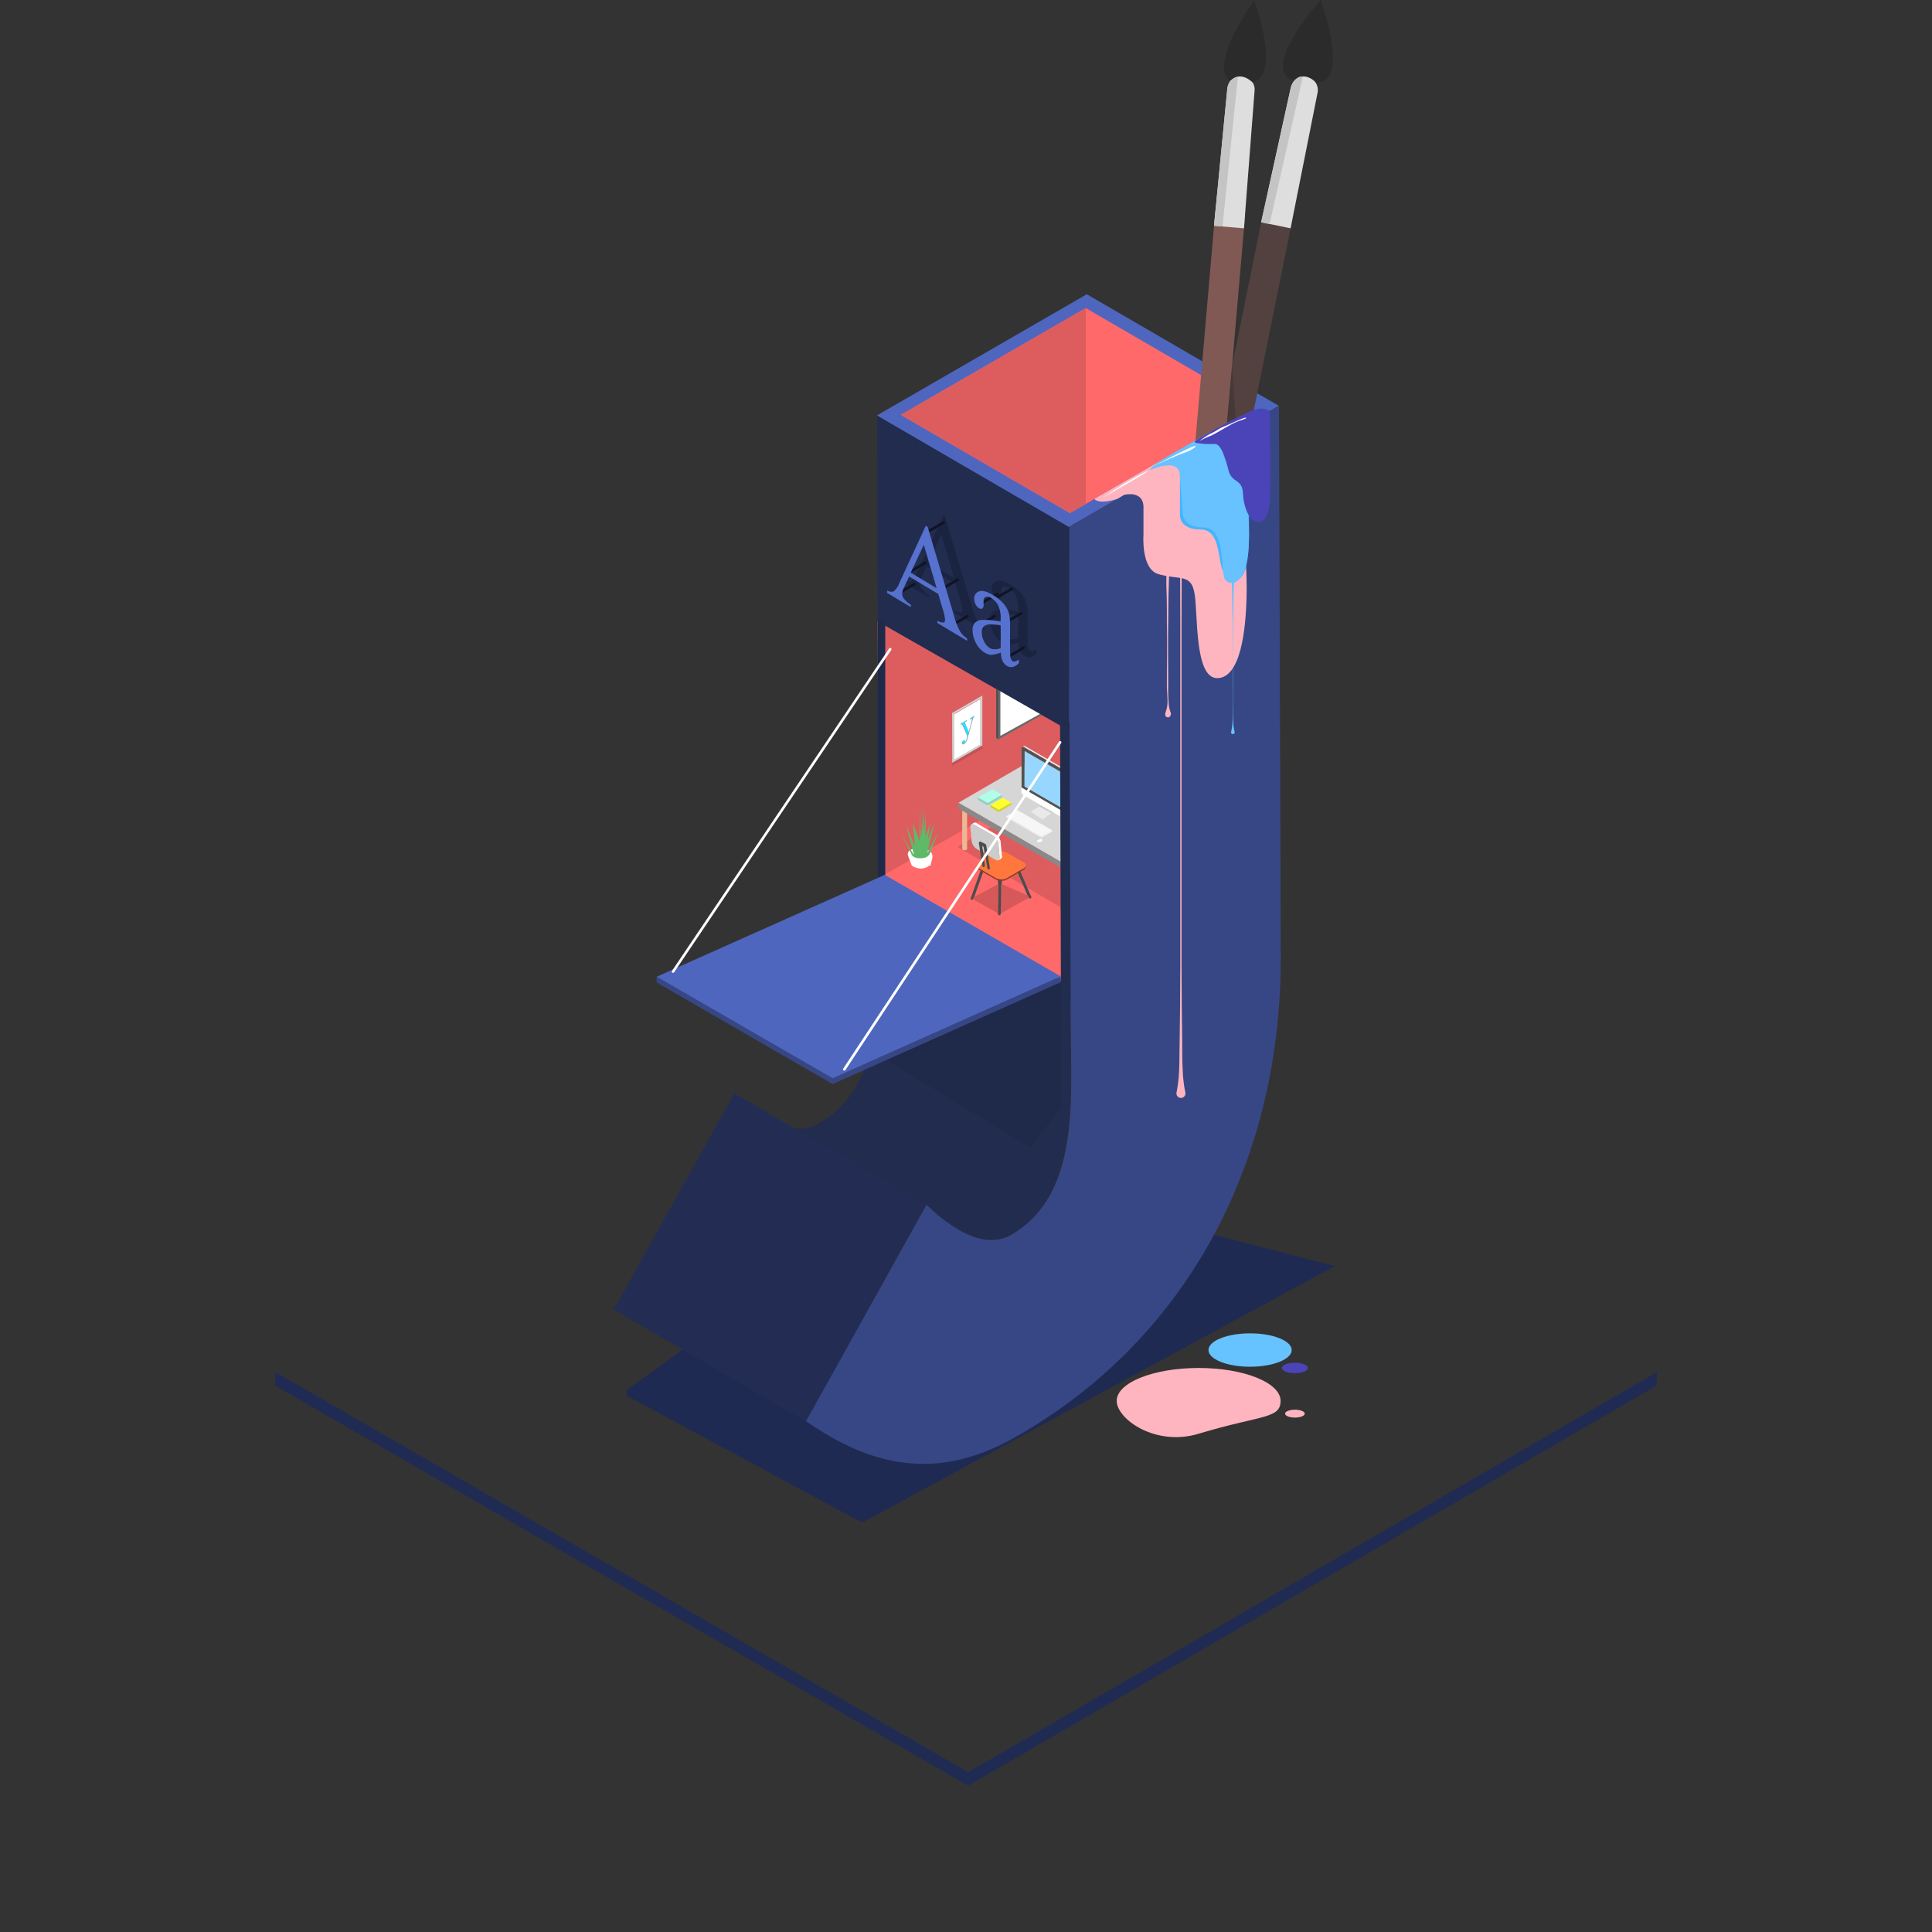 <svg id="ombre_plaque" data-name="ombre plaque" xmlns="http://www.w3.org/2000/svg" xmlns:xlink="http://www.w3.org/1999/xlink" viewBox="0 0 500 500"><rect x="0" y="0" width="500" height="500" fill="#333333" stroke="none"/><defs><clipPath id="clip-path"><path d="M247.92,318.3l-49.68-28.87c4.52,2.63,9.39,3.77,13.74,1.26,16.07-9.28,15.46-30.93,15.42-44.31l49.68,28.87c0,13.38.66,35-15.42,44.31C257.31,322.07,252.44,320.93,247.92,318.3Z" fill="none"/></clipPath><clipPath id="clip-path-2"><polygon points="246.44 197.4 246.4 184.49 254.23 179.97 254.27 192.88 246.44 197.4" fill="none"/></clipPath><clipPath id="clip-path-3"><path d="M269.8,217.4v0.13a0.24,0.24,0,0,1-.14.19V217.6A0.24,0.24,0,0,0,269.8,217.4Z" fill="none"/></clipPath><clipPath id="clip-path-4"><path d="M268.38,217.8v-0.13a0.24,0.24,0,0,0,.14.2,0.75,0.75,0,0,0,.68,0V218a0.75,0.75,0,0,1-.68,0A0.24,0.24,0,0,1,268.38,217.8Z" fill="none"/></clipPath><clipPath id="clip-path-5"><path d="M265.42,224v0.39a1,1,0,0,1-.56.78v-0.39A1,1,0,0,0,265.42,224Z" fill="none"/></clipPath><clipPath id="clip-path-6"><path d="M252.84,224.33v-0.39a1,1,0,0,0,.57.79v0.39A1,1,0,0,1,252.84,224.33Z" fill="none"/></clipPath><clipPath id="clip-path-7"><path d="M260.51,227.26v0.39a3,3,0,0,1-2.72,0v-0.39A3,3,0,0,0,260.51,227.26Z" fill="none"/></clipPath><clipPath id="clip-path-8"><path d="M251.38,213.42L252,213a0.8,0.8,0,0,1,.86.08l-0.59.41A0.8,0.8,0,0,0,251.38,213.42Z" fill="#fff"/></clipPath><clipPath id="clip-path-9"><path d="M259.06,222.19l-0.59.41a0.73,0.73,0,0,0,.23-0.7l0.59-.41A0.73,0.73,0,0,1,259.06,222.19Z" fill="#fff"/></clipPath><clipPath id="clip-path-10"><path d="M257,216.26l0.59-.41a3,3,0,0,1,1.35,2l-0.59.41A3,3,0,0,0,257,216.26Z" fill="#fff"/></clipPath></defs><title>processus</title><polygon points="250.61 458.64 71.27 355.1 71.21 358.6 250.55 462.14 428.74 358.6 428.79 355.1 250.61 458.64" fill="#202b54"/><path d="M176.61,349.27l-14,10.21a1.18,1.18,0,0,0,.07,2l59.89,32.28a1.18,1.18,0,0,0,1.13,0l121.74-66.1L312,319Z" fill="#1f2a52"/><g style="isolation:isolate"><g clip-path="url(#clip-path)"><path d="M247.92,318.3l-49.68-28.87a21.73,21.73,0,0,0,4.53,2l49.68,28.87a21.73,21.73,0,0,1-4.53-2" fill="#232e54"/></g></g><path d="M277.08,275.25l-0.45-138.87L227,107.51l0.45,138.87c0,12.44.57,32.06-12.3,42.2-1,.76-3.54,2.34-3.74,2.44a10.22,10.22,0,0,1-2.53.86,12.35,12.35,0,0,1-6.06-.43l49.68,28.87a12.35,12.35,0,0,0,6.06.43,10.22,10.22,0,0,0,2.53-.86l0.62-.33a26.17,26.17,0,0,0,3.12-2.11C277.65,307.31,277.11,287.7,277.08,275.25Z" fill="#212c4f"/><polygon points="276.63 136.38 226.95 107.51 281.27 76.15 330.95 105.02 276.63 136.38" fill="#4f66bf"/><polygon points="276.9 132.79 233.14 107.36 281 79.73 324.76 105.16 276.9 132.79" fill="#ff6969"/><path d="M330.08,52.52l2.54,0.53a2.6,2.6,0,0,1,2,3.06l-19.13,94.44a2.6,2.6,0,0,1-3.06,2L309.9,152a2.6,2.6,0,0,1-2-3.06L327,54.54A2.6,2.6,0,0,1,330.08,52.52Z" fill="#52413f"/><path d="M338.2,19.79h0a3.64,3.64,0,0,1,2.72,4.54L334,59.09l-7.62-1.58L334,22.9C334.43,20.79,336.09,19.36,338.2,19.79Z" fill="#dedede"/><path d="M317.26,53l2.59,0.22a2.6,2.6,0,0,1,2.36,2.8l-8.36,96.5a2.6,2.6,0,0,1-2.8,2.36l-2.59-.22a2.6,2.6,0,0,1-2.36-2.8l8.36-96.5A2.6,2.6,0,0,1,317.26,53Z" fill="#805954"/><path d="M321.42,19.58h0a3.64,3.64,0,0,1,3.24,4.18l-2.72,35.33-7.75-.66,3.42-35.27C317.79,21,319.28,19.39,321.42,19.58Z" fill="#dedede"/><polygon points="281 79.73 281 130.43 276.9 132.79 233.14 107.36 281 79.73" fill="#dd5d5f"/><polygon points="227.39 242.19 227.36 273.1 266.7 297.04 274.53 286.66 274.53 254.04 227.39 242.19" fill="#1f294a"/><polygon points="227.14 160.86 276.43 189.12 276.43 255.04 227.35 226.06 227.14 160.86" fill="#ff6969"/><polygon points="274.33 187.74 274.33 200.63 227.65 227.06 227.14 160.86 274.33 187.74" fill="#dd5d5f"/><polygon points="247.82 219.17 271.14 205.29 292.69 216.48 292.32 234.95 279.5 237.74 247.82 219.17" fill="#dd5d5f"/><rect x="249.02" y="208.17" width="1.26" height="11.86" rx="0.45" ry="0.45" fill="#ebb893"/><rect x="278.88" y="225.88" width="1.26" height="11.86" rx="0.45" ry="0.45" fill="#ebb893"/><rect x="294.84" y="215.99" width="1.26" height="11.86" rx="0.45" ry="0.45" fill="#ebb893"/><g style="isolation:isolate"><polygon points="297.04 215.69 297.04 217.23 279.5 227.41 279.51 225.88 297.04 215.69" fill="#898989"/><polygon points="279.51 225.88 279.5 227.41 248.07 209.27 248.08 207.73 279.51 225.88" fill="#898989"/><polygon points="297.04 215.69 279.51 225.88 248.08 207.73 265.61 197.54 297.04 215.69" fill="#d6d6d6"/></g><g style="isolation:isolate"><polygon points="269.47 216.82 260.42 211.56 260.41 211.26 269.47 216.53 269.47 216.82" fill="#e9e9e9"/><polygon points="269.47 216.53 260.41 211.26 263.26 209.62 272.32 214.88 269.47 216.53" fill="#f6f6f6"/><polygon points="272.32 214.88 272.32 215.18 269.47 216.82 269.47 216.53 272.32 214.88" fill="#f3f3f3"/></g><polygon points="269.52 208.43 266.7 210.06 269.88 212.08 272.49 210.15 269.52 208.43" fill="#e9e9e9"/><polygon points="270.6 207.84 268.98 208.7 272.16 210.44 273.57 209.56 270.6 207.84" fill="#c9c9c9"/><g style="isolation:isolate"><polyline points="279.11 213.34 279.44 213.15 279.44 213.15 279.11 213.34 279.11 213.34" fill="#e8e8e8"/><path d="M279.11,213.34l0.33-.19v0l-0.33.19v0" fill="#e7e7e7"/></g><path d="M279.11,212.32l-0.81-.47-13.15-7.59-0.81-.47v1.09a1.15,1.15,0,0,0,.52.9l13.71,7.92a0.32,0.32,0,0,0,.53-0.29v-1.09" fill="#fff"/><path d="M278.47,201.13l-13.42-7.75a0.41,0.41,0,0,0-.67.38l0,10.95V203.8l0.77,0.44h0l0,0,13.15,7.59,0.81,0.47,0-10A1.48,1.48,0,0,0,278.47,201.13Zm-13.31,2.4,0-9.14L278.33,202l0,9.14Z" fill="#525252"/><polyline points="278.33 201.98 265.19 194.39 265.16 203.53 278.31 211.12 278.33 201.98" fill="#97d6ff"/><path d="M278.81,200.91l-13.42-7.75a0.71,0.71,0,0,0-.78.13,0.49,0.49,0,0,1,.45.06l13.42,7.75a1.59,1.59,0,0,1,.67,1.15l0,11.14a0.45,0.45,0,0,1-.17.35,1.32,1.32,0,0,0,.5-0.55l0-11.14A1.39,1.39,0,0,0,278.81,200.91Z" fill="#efefef"/><polygon points="229.11 160.95 229.11 228.12 227.19 226.98 227.14 160.25 229.11 160.95" fill="#1f294a"/><polyline points="254.25 189.99 254.25 193.77 246.44 198.25 246.44 194.48" fill="#c45254"/><g style="isolation:isolate"><g clip-path="url(#clip-path-2)"><path d="M251.65,185.57l0.54-.33v0.16a1,1,0,0,0-.26.3,2.33,2.33,0,0,0-.2.55l-1.16,4.19-0.24.85a2.9,2.9,0,0,1-.3.75,1.54,1.54,0,0,1-.56.53,0.41,0.41,0,0,1-.35.07,0.27,0.27,0,0,1-.14-0.28,0.76,0.76,0,0,1,.38-0.65,0.3,0.3,0,0,1,.26,0,0.21,0.21,0,0,1,.1.23,0.73,0.73,0,0,1-.19.47h0a1.55,1.55,0,0,0,.6-1l0.25-.89-1.3-2.83a0.41,0.41,0,0,0-.24-0.23,0.35,0.35,0,0,0-.24.05v-0.17a6.34,6.34,0,0,0,.7-0.35c0.21-.12.51-0.31,0.93-0.58v0.17l-0.27.17a0.61,0.61,0,0,0-.16.17,0.4,0.4,0,0,0-.06.23,0.81,0.81,0,0,0,.1.35l0.87,2,0.77-2.82a1.81,1.81,0,0,0,.08-0.42c0-.13,0-0.2-0.12-0.21a0.79,0.79,0,0,0-.41.12v-0.16l0.6-.33m2.11-4.78-6.88,4,0,11.82,6.88-4,0-11.82" fill="#fff"/><path d="M246.91,196.59l0-11.82,6.88-4,0,11.82-6.88,4M254.23,180l-7.83,4.52,0,12.92,7.83-4.52,0-12.92" fill="#cfcfcf"/><path d="M252.19,185.23l-0.54.33-0.6.33v0.16a0.79,0.79,0,0,1,.41-0.12c0.09,0,.12.08,0.12,0.21a1.81,1.81,0,0,1-.08.42l-0.77,2.82-0.87-2a0.81,0.81,0,0,1-.1-0.35,0.4,0.4,0,0,1,.06-0.23,0.61,0.61,0,0,1,.16-0.17l0.27-.17v-0.17c-0.41.27-.72,0.47-0.93,0.58a6.34,6.34,0,0,1-.7.35v0.17a0.35,0.35,0,0,1,.24-0.05,0.41,0.41,0,0,1,.24.23l1.3,2.83-0.25.89a1.55,1.55,0,0,1-.6,1h0a0.73,0.73,0,0,0,.19-0.47,0.21,0.21,0,0,0-.1-0.23,0.3,0.3,0,0,0-.26,0,0.76,0.76,0,0,0-.38.65,0.27,0.27,0,0,0,.14.28,0.41,0.41,0,0,0,.35-0.07A1.54,1.54,0,0,0,250,192a2.9,2.9,0,0,0,.3-0.75l0.24-.85,1.16-4.19a2.33,2.33,0,0,1,.2-0.55,1,1,0,0,1,.26-0.3v-0.16" fill="#2bdfff"/></g></g><g style="isolation:isolate"><path d="M240.25,145.6l3.37-7.21,3.33,11.22-6.7-4m4.38-11.84-0.5-.3-6.81,14.72a4.94,4.94,0,0,1-1.61,2.32,2.39,2.39,0,0,1-1.58-.29v0.63l6.14,3.67v-0.63a7.05,7.05,0,0,1-1.84-1.61,2.24,2.24,0,0,1-.43-1.18,4.24,4.24,0,0,1,.48-1.7l1.31-2.82,7.54,4.51,1.19,4a11.57,11.57,0,0,1,.58,2.69,0.65,0.65,0,0,1-.41.7,2.54,2.54,0,0,1-1.58-.49v0.63l7.69,4.6v-0.63a6.14,6.14,0,0,1-1.86-1.88,17.68,17.68,0,0,1-1.5-3.87l-6.84-23.08" fill="#1a2340"/><path d="M260.66,165.06a4.06,4.06,0,0,1-1.42-1.65,5.07,5.07,0,0,1-.62-2.39,2.07,2.07,0,0,1,.48-1.48,2.34,2.34,0,0,1,1.62-.58,19.47,19.47,0,0,1,2.8.25l0,5.89a3.35,3.35,0,0,1-2.87,0m0.82-13.75q-2.28-1.37-3.54-.91a1.83,1.83,0,0,0-1.26,1.91,3,3,0,0,0,.34,1.4,2.37,2.37,0,0,0,.87,1,0.81,0.81,0,0,0,.88.11,1.13,1.13,0,0,0,.34-1l0-1a1,1,0,0,1,.54-1,1.55,1.55,0,0,1,1.43.28,4.74,4.74,0,0,1,1.82,2,8,8,0,0,1,.64,3.55v0.61a21.12,21.12,0,0,0-4.84-.44,2.72,2.72,0,0,0-2,.93,2.78,2.78,0,0,0-.43,1.7,7,7,0,0,0,.89,3.41,6.24,6.24,0,0,0,2.25,2.45,3.64,3.64,0,0,0,1.65.57,10.71,10.71,0,0,0,2.54-.6,5,5,0,0,0,.44,2.22,3,3,0,0,0,1.12,1.24c1,0.58,2,.36,3.07-0.69V168a4,4,0,0,1-1.16.54,0.7,0.7,0,0,1-.4-0.12,1.17,1.17,0,0,1-.39-0.4,2.1,2.1,0,0,1-.24-0.81c-0.05-.36-0.07-1.27-0.08-2.75v-5.25a12.8,12.8,0,0,0-.27-3.12,6.74,6.74,0,0,0-1.26-2.38,11,11,0,0,0-2.88-2.41" fill="#1a2340"/></g><polygon points="258.38 178.62 258.38 191.38 269.61 185.05 258.38 178.62" fill="#696969"/><polygon points="258.9 178.92 258.9 190.43 269.14 184.78 258.9 178.92" fill="#fff"/><polygon points="258.38 191.38 257.8 190.94 257.8 178.32 258.38 178.62 258.38 191.38" fill="#525252"/><g style="isolation:isolate"><g style="isolation:isolate"><g clip-path="url(#clip-path-3)"><g style="isolation:isolate"><polyline points="269.8 217.4 269.8 217.53 269.8 217.54 269.8 217.41 269.8 217.4" fill="#f2f2f2"/><path d="M269.8,217.41v0" fill="#f3f3f3"/><path d="M269.8,217.43v0" fill="#f3f3f3"/><path d="M269.79,217.46v0" fill="#f4f4f4"/><path d="M269.78,217.49v0.13l0,0v-0.13l0,0" fill="#f5f5f5"/><path d="M269.76,217.52v0.13l0,0v-0.13l0,0" fill="#f5f5f5"/><path d="M269.73,217.55v0.13l-0.06,0v-0.13l0.06,0" fill="#f6f6f6"/><polyline points="269.67 217.59 269.67 217.72 269.66 217.73 269.66 217.6 269.67 217.59" fill="#f6f6f6"/></g></g></g><polygon points="269.66 217.6 269.66 217.73 269.19 218 269.19 217.87 269.66 217.6" fill="#f8f8f8"/><g style="isolation:isolate"><g clip-path="url(#clip-path-4)"><g style="isolation:isolate"><path d="M269.19,217.87V218l-0.1,0v-0.13l0.1,0" fill="#f6f6f6"/><path d="M269.09,217.91V218l-0.09,0v-0.13l0.09,0" fill="#f6f6f6"/><path d="M269,217.94v0.13h-0.06v-0.13H269" fill="#f5f5f5"/><path d="M268.94,217.94v0.13h-0.05v-0.13h0.05" fill="#f5f5f5"/><path d="M268.89,217.95v0.13h0v-0.13h0" fill="#f4f4f4"/><path d="M268.84,217.95v0.13h0v-0.13h0" fill="#f3f3f3"/><path d="M268.79,217.95v0.13h0v-0.13h0" fill="#f3f3f3"/><path d="M268.74,217.94v0.13h0v-0.13h0" fill="#f2f2f2"/><path d="M268.69,217.93v0.13h-0.05v-0.13h0.05" fill="#f2f2f2"/><path d="M268.64,217.92v0.13l-0.06,0V217.9l0.06,0" fill="#f1f1f1"/><path d="M268.59,217.9V218l-0.07,0a0.24,0.24,0,0,1-.14-0.2v-0.13a0.24,0.24,0,0,0,.14.2l0.07,0" fill="#f0f0f0"/></g></g></g><path d="M269.66,217.2a0.21,0.21,0,0,1,0,.39l-0.47.27a0.75,0.75,0,0,1-.68,0,0.21,0.21,0,0,1,0-.39l0.47-.27A0.75,0.75,0,0,1,269.66,217.2Z" fill="#fbfbfb"/></g><path d="M240.35,220.09a5,5,0,0,0-4.5-.23,1.3,1.3,0,0,0-.87,1.55l0.95,2.49a0.44,0.44,0,0,0,.21.23,4.55,4.55,0,0,0,2.24.66,3.88,3.88,0,0,0,2.2-.81c0.1-.08.17,0.27,0.2,0.14l0.51-2.12h0A1.76,1.76,0,0,0,240.35,220.09Z" fill="#fff"/><path d="M240,220.77l1.79-7.71-1.72,4.42,0.67-4.32-1.25,3.41,0.14-6.08-0.59,5.35L239,208.7s-0.22,5-.71,8.12L238,209.29v8.4l-1.73-4.64,0.5,6-2.26-5.45,2,7.47h-0.1l-3-4.93,2.38,4.68c0.11,0.48.49,1.31,2.43,1.31s2.39-1.13,2.39-1.13l2.25-5.86Z" fill="#5fba68"/><path d="M266.27,232.33l-7.17,4-0.1,0a0.55,0.55,0,0,1-.12-0.44c0-2.2.12-4.4,0.07-6.61a0.69,0.69,0,0,1,.07-0.35,0.38,0.38,0,0,1,.5,0c0.88,0.36,1.73.76,2.6,1.14l4,1.75A0.43,0.43,0,0,1,266.27,232.33Z" fill="#d65858"/><path d="M258.32,236.7a0.9,0.9,0,0,0-.53-0.61c-1.91-1.07-3.82-2.16-5.72-3.24a0.48,0.48,0,0,0-.31-0.09,0.63,0.63,0,0,1,.2-0.55c1.36-.76,2.76-1.46,4.14-2.19,0.64-.34,1.27-0.7,1.93-1,0.15-.07.34-0.21,0.45,0.06a17.58,17.58,0,0,1,0,2.62c-0.09,1.48,0,3-.06,4.44A0.72,0.72,0,0,1,258.32,236.7Z" fill="#d65858"/><path d="M258.32,236.7c0-2.27.07-4.53,0.08-6.79,0-.31,0-0.63,0-0.94a0.33,0.33,0,0,1-.09-0.23,6.47,6.47,0,0,1,.08-1.82,0.75,0.75,0,0,1,.77,0,3.48,3.48,0,0,1,.09,1.32,0.9,0.9,0,0,1-.11.66,2.69,2.69,0,0,0-.06,1c0,2-.06,4-0.09,6,0,0.13,0,.27,0,0.4s0,0.14,0,.21a0.31,0.31,0,0,1-.23.32A0.33,0.33,0,0,1,258.32,236.7Z" fill="#4c4c4c"/><path d="M263.12,225a1.2,1.2,0,0,1,.56-0.31l3.08,7.12,0.05,0.13a0.37,0.37,0,0,1,0,.5,0.35,0.35,0,0,1-.51-0.07,1.36,1.36,0,0,0-.2-0.44,4.77,4.77,0,0,1-.63-1.26c-0.73-1.73-1.5-3.45-2.23-5.18A0.58,0.58,0,0,1,263.12,225Z" fill="#4c4c4c"/><path d="M253.94,224.83l0.59,0.34a0.82,0.82,0,0,1-.08.46c-0.74,2.09-1.5,4.17-2.23,6.26a0.93,0.93,0,0,1-.23.37l-0.23.52a0.35,0.35,0,0,1-.47,0,0.38,0.38,0,0,1,0-.47Z" fill="#4c4c4c"/><g style="isolation:isolate"><g clip-path="url(#clip-path-5)"><g style="isolation:isolate"><path d="M265.42,224v0.39a1,1,0,0,1-.56.78v-0.39a1,1,0,0,0,.56-0.78" fill="#853e20"/></g></g></g><g style="isolation:isolate"><g clip-path="url(#clip-path-6)"><g style="isolation:isolate"><path d="M253.41,224.73v0.39a1,1,0,0,1-.57-0.79v-0.39a1,1,0,0,0,.57.79" fill="#853e20"/></g></g></g><polygon points="264.87 224.73 264.86 225.13 260.51 227.66 260.51 227.26 264.87 224.73" fill="#873f20"/><polygon points="257.79 227.26 257.79 227.66 253.41 225.13 253.41 224.73 257.79 227.26" fill="#873f20"/><g style="isolation:isolate"><g clip-path="url(#clip-path-7)"><g style="isolation:isolate"><path d="M260.51,227.26v0.39a3,3,0,0,1-2.72,0v-0.39a3,3,0,0,0,2.72,0" fill="#853e20"/></g></g></g><path d="M264.86,223.16a0.83,0.83,0,0,1,0,1.57l-4.35,2.53a3,3,0,0,1-2.72,0l-4.38-2.53a0.83,0.83,0,0,1,0-1.57l4.35-2.53a3,3,0,0,1,2.72,0Z" fill="#ff773d"/><g style="isolation:isolate"><path d="M251.38,213.42L252,213a0.8,0.8,0,0,1,.86.08l-0.59.41A0.8,0.8,0,0,0,251.38,213.42Z" fill="#fff"/><g clip-path="url(#clip-path-8)"><g style="isolation:isolate"><path d="M251.38,213.42L252,213l0,0-0.59.41,0,0" fill="#fff"/><path d="M251.42,213.39L252,213l0.09,0-0.59.41-0.09,0" fill="#fff"/><path d="M251.51,213.35l0.59-.41,0.09,0-0.59.41-0.09,0" fill="#fff"/><path d="M251.6,213.33l0.59-.41h0.1l-0.59.41h-0.1" fill="#fff"/><path d="M251.7,213.33l0.59-.41h0.11l-0.59.41H251.7" fill="#fff"/><path d="M251.82,213.34l0.59-.41,0.13,0-0.59.41-0.13,0" fill="#fff"/><path d="M252,213.37l0.59-.41,0.18,0.07-0.59.41-0.18-.07" fill="#fff"/><path d="M252.13,213.44l0.59-.41,0.11,0.06-0.59.41-0.11-.06" fill="#fff"/></g></g></g><g style="isolation:isolate"><path d="M259.06,222.19l-0.59.41a0.73,0.73,0,0,0,.23-0.7l0.59-.41A0.73,0.73,0,0,1,259.06,222.19Z" fill="#fff"/><g clip-path="url(#clip-path-9)"><g style="isolation:isolate"><path d="M258.7,221.91l0.59-.41a0.73,0.73,0,0,1-.23.7l-0.59.41a0.73,0.73,0,0,0,.23-0.7" fill="#fff"/></g></g></g><polygon points="258.37 218.29 258.96 217.88 259.29 221.5 258.7 221.91 258.37 218.29" fill="#fff"/><polygon points="252.24 213.5 252.83 213.09 257.61 215.85 257.02 216.26 252.24 213.5" fill="#fff"/><g style="isolation:isolate"><path d="M257,216.26l0.59-.41a3,3,0,0,1,1.35,2l-0.59.41A3,3,0,0,0,257,216.26Z" fill="#fff"/><g clip-path="url(#clip-path-10)"><g style="isolation:isolate"><path d="M257,216.26l0.59-.41a2.52,2.52,0,0,1,.59.49l-0.59.41a2.52,2.52,0,0,0-.59-0.49" fill="#fff"/><path d="M257.61,216.75l0.59-.41,0.17,0.2-0.59.41-0.17-.2" fill="#fff"/><path d="M257.78,217l0.59-.41,0.12,0.17-0.59.41-0.12-.17" fill="#fff"/><path d="M257.9,217.12l0.59-.41,0.1,0.16-0.59.41-0.1-.16" fill="#fff"/><path d="M258,217.28l0.59-.41,0.09,0.15-0.59.41-0.09-.15" fill="#fff"/><path d="M258.09,217.43l0.59-.41,0.08,0.15-0.59.41-0.08-.15" fill="#fff"/><path d="M258.17,217.59l0.59-.41,0.07,0.16-0.59.41-0.07-.16" fill="#fff"/><path d="M258.23,217.75l0.59-.41,0.06,0.17-0.59.41-0.06-.17" fill="#fff"/><path d="M258.29,217.92l0.59-.41a2.09,2.09,0,0,1,.05.21l-0.59.41a2.09,2.09,0,0,0-.05-0.21" fill="#fff"/><path d="M258.34,218.12l0.59-.41q0,0.08,0,.17l-0.59.41q0-.08,0-0.17" fill="#fff"/></g></g></g><path d="M257,216.26a3,3,0,0,1,1.35,2l0.34,3.62c0.07,0.72-.43,1-1.1.61l-4.78-2.76a3,3,0,0,1-1.34-2l-0.34-3.62c-0.07-.73.43-1,1.09-0.62Z" fill="#ccc"/><path d="M253.6,220.12a17,17,0,0,0-.26-1.79,0.43,0.43,0,0,1,.12-0.46,0.39,0.39,0,0,1,.44,0c0.34,0.17.67,0.34,1,.49a0.56,0.56,0,0,1,.35.47c0.12,0.8.26,1.6,0.39,2.4,0.17,1.1.34,2.19,0.52,3.29a0.35,0.35,0,0,1-.25.48c-0.25,0-.35-0.14-0.39-0.37-0.19-1.2-.39-2.4-0.59-3.61a0.15,0.15,0,0,1-.11-0.12c-0.09-.5-0.15-1-0.24-1.5a0.49,0.49,0,0,0-.35-0.46c0,0.58.15,1.12,0.25,1.66a1.29,1.29,0,0,1,0,.72l0.4,2.46c0,0.06,0,.12,0,0.18a0.33,0.33,0,1,1-.64.07c-0.09-.5-0.16-1-0.24-1.5,0-.27-0.1-0.54-0.15-0.81A10.3,10.3,0,0,0,253.6,220.12Z" fill="#4c4c4c"/><g style="isolation:isolate"><polygon points="259.25 205.67 259.25 206.33 255.59 208.46 255.6 207.79 259.25 205.67" fill="#91d3c0"/><polygon points="255.6 207.79 255.59 208.46 253.13 207.03 253.14 206.37 255.6 207.79" fill="#90d0be"/><polygon points="259.25 205.67 255.6 207.79 253.14 206.37 256.79 204.25 259.25 205.67" fill="#b0fee8"/></g><g style="isolation:isolate"><polygon points="261.69 207.71 261.69 208.29 258.5 210.15 258.5 209.56 261.69 207.71" fill="#d3d326"/><polygon points="258.5 209.56 258.5 210.15 256.35 208.91 256.35 208.32 258.5 209.56" fill="#d0d026"/><polygon points="261.69 207.71 258.5 209.56 256.35 208.32 259.54 206.47 261.69 207.71" fill="#fefe2e"/></g><line x1="244.23" y1="135.2" x2="240.15" y2="137.56" fill="none" stroke="#0f1324" stroke-linecap="round" stroke-linejoin="round" stroke-width="0.67"/><line x1="250.33" y1="159.5" x2="246.25" y2="161.86" fill="none" stroke="#0f1324" stroke-linecap="round" stroke-linejoin="round" stroke-width="0.67"/><line x1="236.6" y1="151.19" x2="232.52" y2="153.55" fill="none" stroke="#0f1324" stroke-linecap="round" stroke-linejoin="round" stroke-width="0.67"/><line x1="247.89" y1="150.01" x2="243.81" y2="152.37" fill="none" stroke="#0f1324" stroke-linecap="round" stroke-linejoin="round" stroke-width="0.67"/><line x1="258.09" y1="153.75" x2="254.01" y2="156.11" fill="none" stroke="#0f1324" stroke-linecap="round" stroke-linejoin="round" stroke-width="0.67"/><line x1="257.39" y1="159.5" x2="253.3" y2="161.86" fill="none" stroke="#0f1324" stroke-linecap="round" stroke-linejoin="round" stroke-width="0.67"/><line x1="264.94" y1="167.62" x2="260.86" y2="169.98" fill="none" stroke="#0f1324" stroke-linecap="round" stroke-linejoin="round" stroke-width="0.67"/><line x1="264.34" y1="158.71" x2="260.25" y2="161.06" fill="none" stroke="#0f1324" stroke-linecap="round" stroke-linejoin="round" stroke-width="0.67"/><line x1="261.89" y1="152.37" x2="257.8" y2="154.72" fill="none" stroke="#0f1324" stroke-linecap="round" stroke-linejoin="round" stroke-width="0.67"/><line x1="239.48" y1="145.64" x2="235.4" y2="148" fill="none" stroke="#0f1324" stroke-linecap="round" stroke-linejoin="round" stroke-width="0.67"/><g style="isolation:isolate"><path d="M235.7,148.22l3.37-7.22,3.33,11.22-6.7-4m4.39-11.84-0.5-.3-6.81,14.72a4.94,4.94,0,0,1-1.61,2.32,2.39,2.39,0,0,1-1.58-.29v0.62l6.14,3.67V156.5a7,7,0,0,1-1.83-1.61,2.21,2.21,0,0,1-.42-1.17,4.28,4.28,0,0,1,.48-1.7l1.31-2.82,7.54,4.51,1.19,4a11.48,11.48,0,0,1,.58,2.69,0.64,0.64,0,0,1-.41.7,2.46,2.46,0,0,1-1.57-.48v0.62l7.69,4.6v-0.62a6.14,6.14,0,0,1-1.86-1.88,17.68,17.68,0,0,1-1.5-3.87l-6.84-23.08" fill="#5771cf"/><path d="M256.12,167.69a4.06,4.06,0,0,1-1.42-1.65,5.07,5.07,0,0,1-.62-2.39,2.06,2.06,0,0,1,.48-1.48,2.34,2.34,0,0,1,1.62-.58,18.57,18.57,0,0,1,2.8.24l0,5.89a3.33,3.33,0,0,1-2.87,0m0.82-13.75q-2.28-1.37-3.55-.91a1.83,1.83,0,0,0-1.26,1.91,3,3,0,0,0,.34,1.4,2.36,2.36,0,0,0,.87,1,0.8,0.8,0,0,0,.88.11,1.12,1.12,0,0,0,.34-1l0-1a1,1,0,0,1,.54-1,1.56,1.56,0,0,1,1.44.29,4.75,4.75,0,0,1,1.82,1.95,8.06,8.06,0,0,1,.63,3.55v0.6a21.1,21.1,0,0,0-4.84-.44,2.71,2.71,0,0,0-2,.93,2.78,2.78,0,0,0-.43,1.7,7.06,7.06,0,0,0,.89,3.41,6.24,6.24,0,0,0,2.25,2.45,3.65,3.65,0,0,0,1.65.57,11,11,0,0,0,2.54-.6,5.12,5.12,0,0,0,.44,2.21,3,3,0,0,0,1.12,1.24q1.47,0.88,3.07-.69v-0.95a4.24,4.24,0,0,1-1.16.54,0.71,0.71,0,0,1-.41-0.12,1.16,1.16,0,0,1-.38-0.39,2.1,2.1,0,0,1-.24-0.81c-0.05-.36-0.08-1.28-0.08-2.75v-5.24a12.8,12.8,0,0,0-.26-3.12,6.81,6.81,0,0,0-1.26-2.39,11.08,11.08,0,0,0-2.88-2.41" fill="#5771cf"/></g><path d="M331,105l0.46,142.7c0.14,50.64-22.49,98.15-69,124.4-20.53,11.58-37.62,7-53.87-4.31l31.21-56c6.13,6,14.75,11.9,22,7.74,16.07-9.28,15.46-30.93,15.42-44.31l-0.65-58.13,0.2-80.75Z" fill="#374785"/><polygon points="276.79 186.79 277.09 259.3 274.56 254.52 274.33 187.08 276.79 186.79" fill="#212c4f"/><path d="M318.48,20.84s-6.6-1.92,6.06-20.83c0,0,7.18,18.92-.35,21.35C324.19,21.37,321.25,18.19,318.48,20.84Z" fill="#2b2b2b"/><path d="M334.89,20.83S325.16,19.56,341.76,0c0,0,7.93,21.35-1.16,21.35C340.6,21.35,337.66,18.18,334.89,20.83Z" fill="#2b2b2b"/><path d="M320.38,19.83l-4,38.78-2.2-.19,3.42-35.27A3.66,3.66,0,0,1,320.38,19.83Z" fill="#c4c4c4"/><path d="M337.19,19.77L328.57,58l-2.16-.45L334,23S334.69,19.72,337.19,19.77Z" fill="#c4c4c4"/><polygon points="318.87 94.54 319.81 108.29 317.54 109.33 318.87 94.54" fill="#453937"/><polygon points="208.5 367.8 158.82 338.93 190.03 282.96 239.71 311.82 208.5 367.8" fill="#232d54"/><polygon points="215.49 279.06 169.94 252.78 169.93 254.26 215.48 280.55 274.53 254.18 274.53 252.7 215.49 279.06" fill="#374785"/><polygon points="274.53 252.7 215.49 279.06 169.94 252.78 228.98 226.41 274.53 252.7" fill="#4f66bf"/><path d="M174.2,251.77a0.33,0.33,0,0,1-.28-0.52l56.18-83.41a0.33,0.33,0,1,1,.55.37l-56.18,83.41A0.33,0.33,0,0,1,174.2,251.77Z" fill="#fff"/><path d="M218.51,277.07a0.33,0.33,0,0,1-.18-0.06,0.33,0.33,0,0,1-.1-0.46l55.84-84.62a0.33,0.33,0,1,1,.56.37l-55.83,84.62A0.33,0.33,0,0,1,218.51,277.07Z" fill="#fff"/><path d="M320.78,110.76l-15.43,9c-0.41-1.64-2,.7-3.51.67s3.6-4.11,3.6-4.11L283.2,129.13c1.44,1.53,5.93,0,5.93,0l2-1.18-0.1.1s4.57-1.17,4.9,2.84c0,0.09,0,.17,0,0.25v7.23s-0.69,9,3.94,10.24c5.64,1.56,8.43-.23,9.3,5.13S309.13,175.5,315,175.5s7.64-11.69,7.64-23.73C322.66,146.64,320.78,110.76,320.78,110.76Z" fill="#ffb5bf"/><path d="M285.49,128.75s9.34-5.32,11.18-6.5S292.68,123.73,285.49,128.75Z" fill="#fff"/><path d="M303,138l-0.12,2-0.23,5.26-0.2,7.43c-0.08,2.72-.07,5.62-0.11,8.52-0.09,5.8,0,11.6,0,16a48.13,48.13,0,0,0,.16,5.26,8.36,8.36,0,0,0,.49,2,1,1,0,0,1-.47,1.15,0.83,0.83,0,0,1-.92-0.34,2.6,2.6,0,0,1,0-.8,8.36,8.36,0,0,0,.49-2c0.2-1.27-.13-3.26-0.1-5.43,0-4.35.11-10.15,0-16,0-2.9,0-5.8-.11-8.52s0.11-5.08,0-7.26L301.74,140l-0.12-2a0.61,0.61,0,0,1,.68-0.51,0.65,0.65,0,0,1,.74.47A0.36,0.36,0,0,1,303,138Z" fill="#ffb5bf"/><path d="M305.37,119.48v13.84s-0.24,3.72,5.37,3.72,4.17,9.22,6.16,11.34,6.34,4.81,6.34-10v-27.6Z" fill="#42b5ff"/><path d="M305.37,123.34l0.7,9.28s-0.15,3.89,5.46,3.89,4.35,10.66,5.37,13.22c0.71,1.79,6.34,3.45,6.34-11.38a52.79,52.79,0,0,0-6.31-25.22,6.28,6.28,0,0,0-3.05.54c-1.46.71-1.83-1.2-.5-2l-7.94,4.58s-8.13,4.46-7.71,5.38C297.73,121.67,305.37,118,305.37,123.34Z" fill="#67c2ff"/><path d="M298.43,120.7s5.45-2.66,8-3.49,4.27-2.51,1.76-1.42S298.43,120.7,298.43,120.7Z" fill="#fff"/><path d="M328.6,106.34c-1.8-1-3.55-.63-5.76.45s-5.3,2.54-9.46,4.91-5.08,2.74-3.36,3a24.2,24.2,0,0,0,4.29.2c1.09,0,1.58,1.13,2,1.84A35.18,35.18,0,0,1,318,122h0a4.24,4.24,0,0,0,1.86,2.37c2.64,1.81,1.23,3.15,2.46,7,1.14,3.59,3,3.78,3.64,3.7s2.23-.68,2.61-4.79C328.93,126.42,328.6,106.34,328.6,106.34Z" fill="#4b44b8"/><path d="M310.43,114.16a15.39,15.39,0,0,1,3-2c1.59-.7,1.79-1.17,3.33-1.77s5.2-2.42,5.64-2.28-0.45.36-2.18,1-6,3.4-7,3.71A19.66,19.66,0,0,0,310.43,114.16Z" fill="#fff"/><path d="M305.85,139.5l-0.07,22.37c0,13.42,0,31.32,0,49.22,0,8.95,0,17.9,0,26.29,0,4.19,0,8.25,0,12.1l0.06,10.84,0.11,9.16c0,2.73,0,5.1.12,7.06a36.8,36.8,0,0,0,.68,6.15,1.16,1.16,0,1,1-2.26.52,1.18,1.18,0,0,1,0-.52,36.8,36.8,0,0,0,.68-6.15c0.08-2,.07-4.33.12-7.06l0.11-9.16,0.06-10.84c0-3.85,0-7.9,0-12.1,0-8.39,0-17.34,0-26.29,0-17.9,0-35.8,0-49.22l-0.07-22.37a0.25,0.25,0,1,1,.5,0h0Z" fill="#ffb5bf"/><path d="M319.52,145.48l-0.07,1.89-0.15,5-0.13,7c-0.05,2.58,0,5.32-.07,8.07s0,5.5,0,8.07,0,5,0,7,0,3.78.11,5a11.11,11.11,0,0,0,.31,1.89,0.47,0.47,0,1,1-.91,0,11.11,11.11,0,0,0,.31-1.89c0.12-1.2.08-2.92,0.11-5s0-4.46,0-7,0-5.32,0-8.07,0-5.5-.07-8.07l-0.13-7-0.15-5-0.07-1.89a0.45,0.45,0,1,1,.91,0S319.52,145.47,319.52,145.48Z" fill="#67c3ff"/><ellipse cx="323.52" cy="349.39" rx="10.77" ry="4.32" fill="#67c3ff"/><path d="M331.41,362.54c0,4.7-5,3.62-21.21,8.51C299,374.43,289,367.25,289,362.54s9.5-8.51,21.21-8.51S331.41,357.84,331.41,362.54Z" fill="#ffb5bf"/><ellipse cx="335.12" cy="365.85" rx="2.55" ry="1.02" fill="#ffb5bf"/><ellipse cx="335.12" cy="354.03" rx="3.38" ry="1.35" fill="#4b44b8"/></svg>